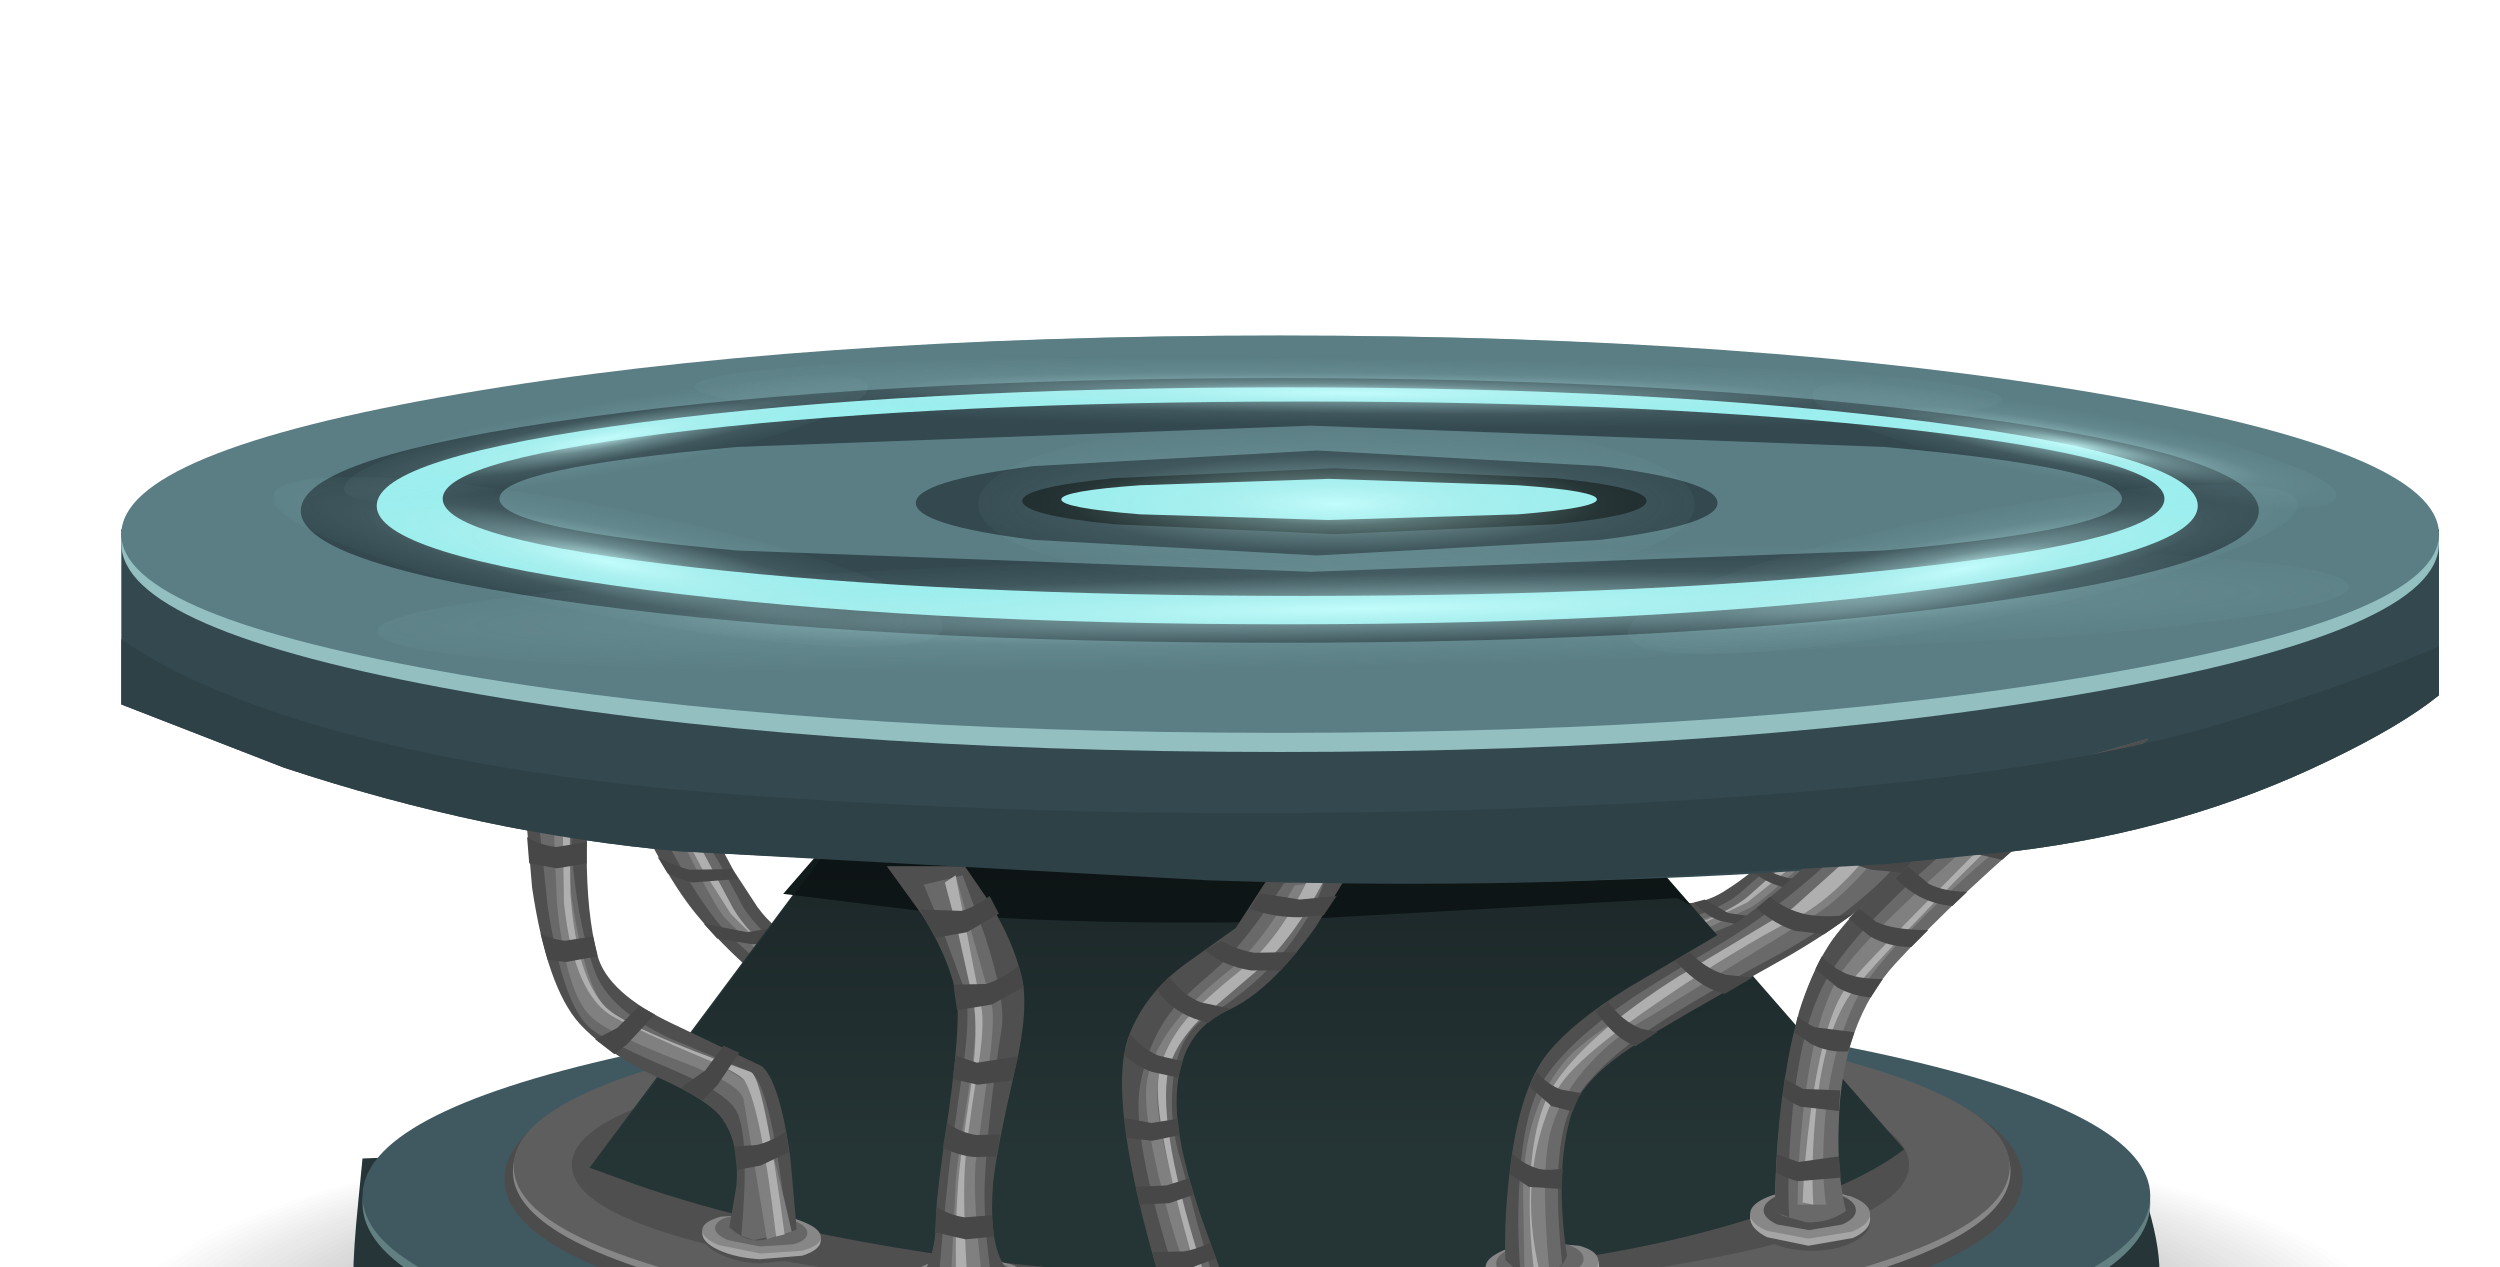 <?xml version="1.0" encoding="UTF-8" standalone="no"?>
<svg xmlns:xlink="http://www.w3.org/1999/xlink" height="89.3px" width="176.2px" xmlns="http://www.w3.org/2000/svg">
  <g transform="matrix(1.0, 0.0, 0.0, 1.0, 0.0, 0.0)">
    <use height="89.3" transform="matrix(1.0, 0.0, 0.0, 1.0, 0.25, 23.65)" width="176.2" xlink:href="#shape0"/>
    <use height="0.0" id="price_tag_pt" transform="matrix(1.0, 0.0, 0.0, 1.0, 88.5, 103.35)" width="0.0" xlink:href="#sprite0"/>
  </g>
  <defs>
    <g id="shape0" transform="matrix(1.0, 0.0, 0.0, 1.0, -0.25, -23.65)">
      <path d="M26.05 80.2 Q51.6 74.55 88.35 74.55 125.1 74.55 150.65 80.2 176.45 85.75 176.45 93.75 176.45 101.75 150.65 107.3 124.75 112.95 88.35 112.95 51.95 112.95 26.05 107.3 0.25 101.75 0.25 93.75 0.25 85.75 26.05 80.2" fill="url(#gradient0)" fill-rule="evenodd" stroke="none"/>
      <path d="M26.05 80.2 Q51.6 74.55 88.35 74.55 125.1 74.55 150.65 80.2 176.45 85.75 176.45 93.75 176.45 101.75 150.65 107.3 124.75 112.95 88.35 112.95 51.95 112.95 26.05 107.3 0.25 101.75 0.25 93.75 0.25 85.75 26.05 80.2" fill="url(#gradient1)" fill-rule="evenodd" stroke="none"/>
      <path d="M130.55 60.1 Q127.7 62.85 125.2 64.35 123.6 65.35 121.0 66.4 L118.7 67.25 118.65 63.7 119.6 63.6 Q120.75 63.35 121.7 62.7 123.3 61.7 124.95 60.1 L130.55 60.1" fill="#4f4f4f" fill-rule="evenodd" stroke="none"/>
      <path d="M118.8 66.5 L118.65 64.8 Q121.55 64.0 122.9 62.7 L125.9 60.1 129.2 60.1 Q125.05 63.95 122.65 64.95 L118.8 66.5" fill="#696969" fill-rule="evenodd" stroke="none"/>
      <path d="M118.9 66.1 L118.65 65.3 118.65 65.1 118.7 65.2 120.45 64.65 Q122.35 63.95 123.3 63.1 L126.55 60.2 127.8 60.2 Q124.3 63.5 123.3 64.0 L118.9 66.1" fill="#808080" fill-rule="evenodd" stroke="none"/>
      <path d="M118.7 65.45 Q121.95 64.3 123.3 63.1 L126.55 60.2 127.4 60.2 123.15 63.6 118.7 65.7 118.7 65.45" fill="#afafaf" fill-rule="evenodd" stroke="none"/>
      <path d="M126.45 61.95 L128.6 61.85 127.7 62.6 126.05 62.6 Q124.75 62.4 123.45 61.4 L124.0 60.95 Q125.05 61.75 126.45 61.95" fill="#474747" fill-rule="evenodd" stroke="none"/>
      <path d="M121.8 64.35 L124.5 64.75 123.4 65.35 121.25 64.9 Q120.3 64.6 119.4 63.6 L120.15 63.4 121.8 64.35" fill="#474747" fill-rule="evenodd" stroke="none"/>
      <path d="M45.0 57.75 L50.95 59.95 51.7 61.35 53.4 63.95 Q54.65 65.65 56.25 66.25 L54.8 70.0 Q51.2 67.05 49.0 64.35 47.7 62.75 46.25 60.1 L45.0 57.75" fill="#4f4f4f" fill-rule="evenodd" stroke="none"/>
      <path d="M50.75 60.9 L52.15 63.5 Q52.9 65.1 55.8 67.45 L55.0 69.2 51.5 66.0 Q50.15 64.75 48.15 61.4 L46.4 58.3 49.95 59.6 50.75 60.9" fill="#696969" fill-rule="evenodd" stroke="none"/>
      <path d="M47.9 58.95 L49.2 59.4 51.55 63.8 Q52.6 65.8 55.6 67.8 L55.7 67.7 55.6 67.95 55.05 68.7 51.15 64.75 Q50.6 64.2 49.2 61.5 L47.9 58.95" fill="#808080" fill-rule="evenodd" stroke="none"/>
      <path d="M55.55 68.1 L55.45 68.35 51.5 64.4 49.5 61.25 48.35 59.1 49.2 59.4 51.55 63.8 Q52.6 65.8 55.55 68.1" fill="#afafaf" fill-rule="evenodd" stroke="none"/>
      <path d="M48.6 61.3 L51.6 61.25 52.0 61.95 48.8 62.2 Q47.8 61.95 47.05 61.55 L46.35 60.4 Q47.55 61.05 48.6 61.3" fill="#474747" fill-rule="evenodd" stroke="none"/>
      <path d="M52.65 65.7 L54.75 65.35 55.5 65.85 Q54.25 66.5 53.0 66.55 L50.55 66.15 49.6 65.1 52.65 65.7" fill="#474747" fill-rule="evenodd" stroke="none"/>
      <path d="M25.55 81.65 L51.3 80.65 Q79.4 79.65 91.2 79.65 L150.2 81.65 151.2 84.4 Q152.2 87.55 152.2 89.65 152.2 91.1 148.65 93.2 144.55 95.65 137.6 97.75 119.05 103.3 90.9 103.3 64.75 103.3 44.45 99.0 24.9 94.85 24.9 90.0 24.9 88.15 25.25 84.7 L25.55 81.65" fill="#253538" fill-rule="evenodd" stroke="none"/>
      <path d="M44.0 74.55 Q62.45 70.3 88.55 70.3 114.65 70.3 133.1 74.55 151.55 78.8 151.55 84.8 151.55 90.85 133.1 95.05 114.7 99.3 88.55 99.3 62.4 99.3 44.0 95.05 25.55 90.85 25.55 84.8 25.55 78.8 44.0 74.55" fill="#627f82" fill-rule="evenodd" stroke="none"/>
      <path d="M44.0 74.4 Q62.5 70.3 88.55 70.3 114.6 70.3 133.1 74.4 151.55 78.5 151.55 84.3 151.55 90.1 133.1 94.2 114.65 98.3 88.55 98.3 62.45 98.3 44.0 94.2 25.55 90.1 25.55 84.3 25.55 78.5 44.0 74.4" fill="#405960" fill-rule="evenodd" stroke="none"/>
      <path d="M51.2 74.05 Q66.9 70.3 89.05 70.3 111.2 70.3 126.9 74.05 142.55 77.8 142.55 83.1 142.55 88.4 126.9 92.1 111.2 95.85 89.05 95.85 66.9 95.85 51.2 92.1 35.55 88.4 35.55 83.1 35.55 77.8 51.2 74.05" fill="#4c4c4c" fill-rule="evenodd" stroke="none"/>
      <path d="M51.6 73.9 Q67.1 70.3 88.9 70.3 110.75 70.3 126.25 73.9 141.7 77.5 141.7 82.55 141.7 87.6 126.25 91.15 110.75 94.75 88.9 94.75 67.1 94.75 51.6 91.15 36.15 87.6 36.15 82.55 36.15 77.5 51.6 73.9" fill="#878787" fill-rule="evenodd" stroke="none"/>
      <path d="M51.65 73.8 Q67.1 70.3 88.9 70.3 110.75 70.3 126.2 73.8 141.65 77.3 141.65 82.2 141.65 87.15 126.2 90.65 110.8 94.1 88.9 94.1 67.05 94.1 51.65 90.65 36.2 87.15 36.2 82.2 36.2 77.3 51.65 73.8" fill="#5e5e5e" fill-rule="evenodd" stroke="none"/>
      <path d="M54.1 75.55 Q67.9 72.85 87.4 72.85 106.95 72.85 120.75 75.55 134.55 78.25 134.55 82.1 134.55 85.95 120.75 88.65 106.95 91.35 87.4 91.35 67.9 91.35 54.1 88.65 40.3 85.95 40.3 82.1 40.3 78.3 54.1 75.55" fill="#4f4f4f" fill-rule="evenodd" stroke="none"/>
      <path d="M54.4 86.2 Q49.15 85.0 44.85 83.5 L41.55 82.3 62.9 53.65 110.9 54.3 134.2 81.0 Q131.3 83.3 124.45 85.55 110.7 90.1 90.8 90.1 71.2 90.1 54.4 86.2" fill="#253435" fill-rule="evenodd" stroke="none"/>
      <path d="M119.15 63.8 L118.2 63.3 87.9 65.0 Q76.85 65.15 67.25 64.5 L55.2 63.0 60.45 56.95 112.65 56.35 119.15 63.8" fill="#121b1c" fill-rule="evenodd" stroke="none"/>
      <path d="M53.25 86.2 Q48.4 84.8 44.85 83.05 L42.3 81.6 62.9 53.65 110.9 54.3 134.2 81.0 Q131.55 83.0 124.9 85.15 111.55 89.4 91.4 90.0 68.75 90.7 53.25 86.2" fill="url(#gradient2)" fill-rule="evenodd" stroke="none"/>
      <path d="M141.9 60.0 Q120.5 62.55 91.65 62.2 L47.9 60.0 Q34.2 58.8 20.0 54.1 L8.55 49.65 8.55 37.3 171.9 37.3 171.9 49.0 Q169.25 51.15 164.15 53.6 153.95 58.55 141.9 60.0" fill="#33484f" fill-rule="evenodd" stroke="none"/>
      <path d="M147.95 27.95 Q171.9 32.25 171.9 38.3 171.9 44.4 147.95 48.7 124.0 53.0 90.2 53.0 56.4 53.0 32.45 48.7 8.55 44.4 8.55 38.3 8.55 32.25 32.45 27.95 56.35 23.65 90.2 23.65 124.05 23.65 147.95 27.95" fill="#93bfc1" fill-rule="evenodd" stroke="none"/>
      <path d="M147.95 27.75 Q171.9 31.85 171.9 37.65 171.9 43.45 147.95 47.55 124.05 51.65 90.2 51.65 56.35 51.65 32.45 47.55 8.55 43.45 8.55 37.65 8.55 31.85 32.45 27.75 56.35 23.65 90.2 23.65 124.05 23.65 147.95 27.75" fill="#5a7e84" fill-rule="evenodd" stroke="none"/>
      <path d="M139.0 29.4 Q159.2 32.15 159.2 36.0 159.2 39.85 139.0 42.6 118.8 45.3 90.2 45.3 61.6 45.3 41.4 42.6 21.2 39.85 21.2 36.0 21.2 32.15 41.4 29.4 61.65 26.65 90.2 26.65 118.75 26.65 139.0 29.4" fill="#33484f" fill-rule="evenodd" stroke="none"/>
      <path d="M149.55 35.15 Q149.55 37.3 132.8 38.8 L92.4 40.3 51.95 38.8 Q35.2 37.3 35.2 35.15 35.2 33.0 51.95 31.5 L92.4 30.0 132.8 31.5 Q149.55 33.0 149.55 35.15" fill="#5a7e84" fill-rule="evenodd" stroke="none"/>
      <path d="M90.7 27.3 Q117.25 27.3 136.1 29.75 154.9 32.2 154.9 35.65 154.9 39.1 136.1 41.55 117.25 44.0 90.7 44.0 64.15 44.0 45.35 41.55 26.55 39.1 26.55 35.65 26.55 32.2 45.35 29.75 64.15 27.3 90.7 27.3 M134.8 40.0 Q152.55 38.0 152.55 35.15 152.55 32.35 134.8 30.3 116.95 28.3 91.9 28.3 66.8 28.3 49.0 30.3 31.2 32.35 31.2 35.15 31.2 38.0 49.0 40.0 66.75 42.0 91.9 42.0 117.05 42.0 134.8 40.0" fill="#9aefef" fill-rule="evenodd" stroke="none"/>
      <path d="M92.8 31.75 L112.8 32.85 Q121.05 33.9 121.05 35.45 121.05 37.0 112.8 38.05 L92.8 39.15 72.85 38.05 Q64.55 37.0 64.55 35.45 64.55 33.9 72.85 32.85 L92.8 31.75" fill="#33484f" fill-rule="evenodd" stroke="none"/>
      <path d="M109.6 33.7 Q116.05 34.35 116.05 35.3 116.05 36.3 109.6 36.95 L94.05 37.65 78.5 36.95 Q72.05 36.3 72.05 35.3 72.05 34.35 78.5 33.7 L94.05 33.0 109.6 33.7" fill="#172223" fill-rule="evenodd" stroke="none"/>
      <path d="M107.0 34.2 Q112.55 34.6 112.55 35.2 112.55 35.8 107.0 36.25 L93.65 36.65 80.35 36.25 Q74.8 35.8 74.8 35.2 74.8 34.6 80.35 34.2 L93.65 33.75 107.0 34.2" fill="#9aefef" fill-rule="evenodd" stroke="none"/>
      <path d="M123.35 86.0 Q123.35 85.15 124.5 84.5 125.65 83.9 127.35 83.85 129.1 83.8 130.45 84.45 131.75 85.05 131.8 85.95 131.9 86.9 130.6 87.55 129.3 88.2 127.45 88.15 125.75 88.1 124.55 87.45 123.35 86.85 123.35 86.0" fill="#4f4f4f" fill-rule="evenodd" stroke="none"/>
      <path d="M123.35 85.8 Q123.35 85.05 124.5 84.45 125.7 83.9 127.35 83.85 129.15 83.8 130.45 84.4 131.75 84.95 131.8 85.8 131.9 86.65 130.6 87.25 L127.45 87.8 124.55 87.2 Q123.35 86.6 123.35 85.8" fill="#a5a5a5" fill-rule="evenodd" stroke="none"/>
      <path d="M123.35 85.55 Q123.35 84.9 124.5 84.4 125.7 83.9 127.35 83.85 L130.4 84.3 Q131.75 84.8 131.8 85.5 131.85 86.25 130.55 86.8 L127.45 87.3 124.55 86.75 Q123.35 86.25 123.35 85.55" fill="#878787" fill-rule="evenodd" stroke="none"/>
      <path d="M124.3 85.3 Q124.3 84.75 125.2 84.3 126.1 83.9 127.4 83.85 128.75 83.8 129.75 84.25 130.75 84.65 130.8 85.25 130.85 85.85 129.85 86.3 L127.5 86.7 125.25 86.3 Q124.3 85.85 124.3 85.3" fill="#4f4f4f" fill-rule="evenodd" stroke="none"/>
      <path d="M151.45 52.05 L145.2 57.05 Q138.05 63.05 133.6 67.9 129.8 72.05 129.6 79.1 129.45 82.65 130.1 85.35 128.9 86.2 127.35 86.15 L125.65 85.7 125.1 85.3 Q125.1 82.1 125.55 78.15 126.5 70.25 128.85 66.7 131.1 63.3 136.75 58.7 L141.9 54.75 151.45 52.05" fill="#696969" fill-rule="evenodd" stroke="none"/>
      <path d="M145.4 55.95 L139.05 61.35 Q132.4 67.35 130.9 70.3 128.8 74.45 128.55 80.1 128.4 82.9 128.7 84.9 L126.7 84.9 Q126.7 81.9 127.1 78.3 127.9 71.15 129.95 68.3 132.25 65.1 142.25 56.55 L145.4 55.95" fill="#808080" fill-rule="evenodd" stroke="none"/>
      <path d="M128.95 68.65 Q126.8 72.15 126.25 79.35 125.95 82.9 126.1 85.8 L125.35 85.5 125.1 85.3 Q125.1 78.85 126.3 73.3 L126.8 71.3 Q127.55 68.85 128.85 66.7 130.1 64.6 136.15 59.45 139.15 56.9 141.9 54.75 L151.45 52.05 149.0 53.95 142.5 55.55 136.9 60.15 Q130.9 65.45 128.95 68.65" fill="#4f4f4f" fill-rule="evenodd" stroke="none"/>
      <path d="M143.8 56.15 L137.85 62.05 Q131.7 68.3 130.4 70.1 128.4 73.0 127.9 79.25 127.65 82.35 127.8 84.9 L127.05 84.75 Q127.15 81.85 127.6 78.5 128.5 71.8 130.15 69.55 130.95 68.45 137.05 62.3 L142.95 56.35 143.8 56.15" fill="#afafaf" fill-rule="evenodd" stroke="none"/>
      <path d="M141.4 55.15 L143.3 56.0 146.25 56.2 144.75 57.45 142.15 57.0 140.25 55.95 141.4 55.15" fill="#474747" fill-rule="evenodd" stroke="none"/>
      <path d="M137.65 57.95 Q138.9 59.0 140.0 59.35 L142.25 59.6 141.1 60.6 138.9 60.1 Q137.8 59.6 136.75 58.65 L137.65 57.95" fill="#474747" fill-rule="evenodd" stroke="none"/>
      <path d="M134.2 60.85 L135.95 62.3 Q137.05 62.85 138.65 62.85 L137.6 63.85 Q136.2 63.75 134.95 63.0 134.0 62.4 133.35 61.6 L134.2 60.85" fill="#474747" fill-rule="evenodd" stroke="none"/>
      <path d="M134.7 66.75 Q133.15 66.75 131.8 66.0 L130.3 64.75 131.0 64.0 132.2 64.95 Q133.4 65.55 135.9 65.55 L134.7 66.75" fill="#474747" fill-rule="evenodd" stroke="none"/>
      <path d="M128.4 67.4 Q129.0 68.05 129.85 68.5 130.8 69.0 132.7 69.0 L131.85 70.3 Q130.6 70.2 129.5 69.6 L127.95 68.3 128.4 67.4" fill="#474747" fill-rule="evenodd" stroke="none"/>
      <path d="M126.45 72.75 L126.7 71.65 Q127.25 72.1 127.9 72.4 L130.7 72.75 130.25 74.1 Q128.8 74.2 127.6 73.55 L126.45 72.75" fill="#474747" fill-rule="evenodd" stroke="none"/>
      <path d="M125.65 77.25 L125.8 76.05 127.1 76.75 129.7 76.85 129.6 78.3 126.9 78.0 Q126.1 77.65 125.65 77.25" fill="#474747" fill-rule="evenodd" stroke="none"/>
      <path d="M126.7 83.25 Q125.9 83.05 125.2 82.65 L125.25 81.35 126.75 81.9 129.6 81.5 129.75 83.0 126.7 83.25" fill="#474747" fill-rule="evenodd" stroke="none"/>
      <path d="M57.85 87.6 Q57.8 88.3 56.55 88.75 L53.55 89.05 Q51.8 88.95 50.65 88.35 49.45 87.75 49.5 87.0 49.55 86.3 50.8 85.85 L53.8 85.55 Q55.55 85.65 56.7 86.25 57.9 86.85 57.85 87.6" fill="#4f4f4f" fill-rule="evenodd" stroke="none"/>
      <path d="M57.85 87.45 Q57.8 88.1 56.55 88.5 L53.55 88.75 Q51.85 88.65 50.65 88.1 49.45 87.55 49.5 86.85 49.55 86.2 50.8 85.85 L53.8 85.55 Q55.5 85.65 56.7 86.2 57.9 86.8 57.85 87.45" fill="#a5a5a5" fill-rule="evenodd" stroke="none"/>
      <path d="M57.85 87.25 Q57.8 87.8 56.55 88.15 L53.6 88.35 50.65 87.75 Q49.45 87.25 49.5 86.65 49.55 86.1 50.8 85.75 L53.8 85.55 Q55.55 85.65 56.7 86.15 57.9 86.65 57.85 87.25" fill="#878787" fill-rule="evenodd" stroke="none"/>
      <path d="M56.9 86.95 Q56.85 87.45 55.9 87.7 L53.55 87.85 51.3 87.4 Q50.35 87.0 50.4 86.5 50.45 86.0 51.4 85.75 L53.7 85.55 Q55.05 85.65 56.0 86.05 56.95 86.45 56.9 86.95" fill="#666666" fill-rule="evenodd" stroke="none"/>
      <path d="M36.95 56.05 L41.45 56.35 41.35 60.1 Q41.35 64.45 42.1 67.3 42.8 70.0 47.5 72.2 L53.7 75.15 Q54.95 76.25 55.7 81.55 L56.15 86.65 Q53.95 87.55 53.1 87.4 52.55 87.35 51.9 86.9 L51.4 86.5 51.9 83.6 Q52.15 80.3 50.7 78.6 49.65 77.4 46.3 75.9 42.9 74.35 40.85 72.15 38.55 69.6 37.5 62.55 L36.95 56.05" fill="#4f4f4f" fill-rule="evenodd" stroke="none"/>
      <path d="M38.6 63.9 L37.9 57.1 40.15 57.4 40.4 61.2 Q40.85 65.55 41.9 68.4 42.9 71.2 47.35 73.25 L52.9 75.55 Q54.4 76.55 55.5 86.9 L53.1 87.4 52.25 87.1 Q52.85 80.3 51.95 78.4 51.35 77.1 47.65 75.5 43.0 73.55 41.7 72.55 39.7 71.0 38.6 63.9" fill="#696969" fill-rule="evenodd" stroke="none"/>
      <path d="M41.75 71.75 Q39.9 70.15 39.25 63.65 L39.0 57.5 39.65 57.35 40.3 63.35 Q41.25 69.6 42.7 71.0 43.8 72.05 47.7 73.7 51.6 75.4 52.5 76.2 53.65 77.25 55.8 86.8 L54.05 87.35 52.4 77.45 Q52.1 76.35 47.95 74.8 43.15 72.95 41.75 71.75" fill="#808080" fill-rule="evenodd" stroke="none"/>
      <path d="M43.3 71.7 Q40.45 70.2 39.75 63.65 L39.65 57.35 40.15 57.4 40.2 63.0 Q40.65 68.95 42.7 71.0 44.15 72.45 52.9 75.55 53.8 75.8 55.3 87.0 L54.7 87.15 Q53.65 78.2 52.5 76.2 52.2 75.65 49.4 74.5 45.25 72.75 43.3 71.7" fill="#afafaf" fill-rule="evenodd" stroke="none"/>
      <path d="M41.35 59.35 L41.35 60.85 39.25 61.2 37.3 60.85 37.15 59.0 Q38.0 59.55 39.2 59.7 L41.35 59.35" fill="#474747" fill-rule="evenodd" stroke="none"/>
      <path d="M42.1 67.3 L42.1 67.4 39.9 67.8 38.6 67.65 38.1 65.8 Q39.05 66.25 39.85 66.3 L41.8 66.0 42.1 67.3" fill="#474747" fill-rule="evenodd" stroke="none"/>
      <path d="M45.05 70.9 L46.15 71.5 44.2 73.6 43.3 74.3 41.95 73.25 43.5 72.45 45.05 70.9" fill="#474747" fill-rule="evenodd" stroke="none"/>
      <path d="M51.0 73.7 L52.1 74.2 50.55 76.5 49.5 77.55 48.0 76.65 49.7 75.45 51.0 73.7" fill="#474747" fill-rule="evenodd" stroke="none"/>
      <path d="M55.6 81.2 L53.6 82.15 51.95 82.45 51.75 80.8 53.3 80.7 Q54.15 80.55 55.4 79.75 L55.6 81.2" fill="#474747" fill-rule="evenodd" stroke="none"/>
      <path d="M71.25 89.25 Q72.5 89.85 72.5 90.65 72.5 91.45 71.25 92.05 70.05 92.6 68.3 92.6 66.55 92.6 65.35 92.05 64.1 91.45 64.1 90.65 64.1 89.85 65.35 89.25 66.55 88.65 68.3 88.65 70.05 88.65 71.25 89.25" fill="#4f4f4f" fill-rule="evenodd" stroke="none"/>
      <path d="M71.25 89.2 Q72.5 89.7 72.5 90.45 72.5 91.2 71.25 91.75 L68.3 92.3 Q66.6 92.3 65.35 91.75 64.1 91.2 64.1 90.45 64.1 89.7 65.35 89.2 66.55 88.65 68.3 88.65 70.05 88.65 71.25 89.2" fill="#a5a5a5" fill-rule="evenodd" stroke="none"/>
      <path d="M71.25 89.1 Q72.5 89.6 72.5 90.25 72.5 90.9 71.25 91.35 L68.3 91.8 65.35 91.35 Q64.1 90.9 64.1 90.25 64.1 89.6 65.35 89.1 L68.3 88.65 71.25 89.1" fill="#878787" fill-rule="evenodd" stroke="none"/>
      <path d="M71.5 89.95 Q71.5 90.5 70.55 90.9 69.6 91.3 68.25 91.3 L65.95 90.9 Q65.0 90.5 65.0 89.95 65.0 89.4 65.95 89.05 L68.25 88.65 70.55 89.05 Q71.5 89.4 71.5 89.95" fill="#666666" fill-rule="evenodd" stroke="none"/>
      <path d="M62.5 61.05 L68.0 61.05 69.65 63.45 Q71.4 66.3 72.0 68.8 72.55 71.05 71.55 75.35 70.2 81.25 70.0 83.35 69.7 87.05 70.55 88.8 71.0 89.7 71.5 89.8 70.35 90.9 68.1 90.8 66.7 90.75 65.85 90.1 L65.25 89.45 Q66.0 88.0 66.0 85.35 66.0 84.25 66.75 79.15 67.5 74.0 67.5 71.45 67.5 68.55 65.0 64.5 L62.5 61.05" fill="#4f4f4f" fill-rule="evenodd" stroke="none"/>
      <path d="M68.0 69.8 L66.3 65.2 65.1 62.35 67.85 61.7 69.4 65.9 Q70.9 70.5 70.6 72.45 69.6 78.8 69.4 83.45 69.3 86.35 69.95 90.6 L69.2 90.75 69.05 90.75 68.1 90.8 67.4 90.7 67.2 90.65 66.85 90.6 66.15 90.3 Q66.65 84.15 67.1 80.7 L67.95 74.7 Q68.4 71.25 68.0 69.8" fill="#696969" fill-rule="evenodd" stroke="none"/>
      <path d="M67.6 65.95 L66.6 62.2 67.35 61.7 69.9 70.8 Q70.15 71.9 69.6 75.85 L68.75 82.05 Q68.55 84.75 69.3 90.75 L68.1 90.8 67.0 90.65 67.35 83.5 Q67.4 82.2 68.15 77.65 68.8 73.55 68.75 71.95 68.65 70.1 67.6 65.95" fill="#808080" fill-rule="evenodd" stroke="none"/>
      <path d="M68.65 70.8 L67.5 65.6 66.6 62.2 67.35 61.7 69.15 70.9 Q69.45 72.25 68.85 75.75 68.1 80.4 68.0 82.35 67.85 84.85 68.2 90.8 L68.1 90.8 67.4 90.7 Q67.25 85.0 67.75 81.35 L68.55 75.75 Q68.9 72.75 68.65 70.8" fill="#afafaf" fill-rule="evenodd" stroke="none"/>
      <path d="M70.4 64.4 L68.15 65.7 65.95 66.1 64.85 64.1 67.75 64.2 Q68.7 63.95 69.75 63.15 L70.4 64.4" fill="#474747" fill-rule="evenodd" stroke="none"/>
      <path d="M71.8 68.05 L72.15 69.55 69.9 70.8 67.45 71.2 67.2 69.4 69.5 69.35 Q70.65 69.0 71.8 68.05" fill="#474747" fill-rule="evenodd" stroke="none"/>
      <path d="M71.35 76.15 L68.9 76.45 67.15 76.05 67.35 74.4 68.85 74.9 71.75 74.45 71.35 76.15" fill="#474747" fill-rule="evenodd" stroke="none"/>
      <path d="M68.85 80.0 L70.5 79.95 70.2 81.5 68.9 81.55 Q67.85 81.55 66.45 80.9 L66.75 79.15 Q67.75 79.85 68.85 80.0" fill="#474747" fill-rule="evenodd" stroke="none"/>
      <path d="M65.9 86.85 L66.0 85.05 Q66.95 85.65 68.0 85.8 L69.9 85.65 70.05 87.15 68.05 87.35 65.9 86.85" fill="#474747" fill-rule="evenodd" stroke="none"/>
      <path d="M111.3 87.9 Q112.6 88.4 112.7 89.25 112.8 90.15 111.65 90.85 110.45 91.55 108.7 91.6 L105.9 91.15 Q104.75 90.6 104.7 89.8 104.65 89.0 105.7 88.35 106.75 87.7 108.35 87.55 L111.3 87.9" fill="#4f4f4f" fill-rule="evenodd" stroke="none"/>
      <path d="M111.3 87.85 Q112.6 88.3 112.7 89.1 112.8 89.9 111.6 90.55 110.4 91.2 108.7 91.25 107.05 91.35 105.9 90.85 104.75 90.35 104.7 89.6 104.65 88.9 105.7 88.3 106.8 87.7 108.35 87.55 L111.3 87.85" fill="#a5a5a5" fill-rule="evenodd" stroke="none"/>
      <path d="M111.3 87.8 Q112.6 88.15 112.65 88.85 112.75 89.55 111.55 90.1 110.4 90.7 108.65 90.75 L105.85 90.45 Q104.7 90.05 104.7 89.4 104.65 88.75 105.7 88.25 106.75 87.7 108.35 87.55 L111.3 87.8" fill="#878787" fill-rule="evenodd" stroke="none"/>
      <path d="M111.6 88.65 Q111.7 89.2 110.75 89.65 L108.55 90.2 106.4 89.95 Q105.5 89.65 105.45 89.1 105.4 88.55 106.25 88.1 107.05 87.65 108.3 87.55 L110.55 87.75 Q111.55 88.1 111.6 88.65" fill="#666666" fill-rule="evenodd" stroke="none"/>
      <path d="M138.1 55.55 Q137.85 56.9 136.2 59.05 132.95 63.35 126.2 67.3 117.8 72.0 115.3 73.6 111.5 76.05 110.8 78.35 109.9 81.25 110.1 85.15 110.2 87.1 110.45 88.5 109.95 89.75 108.75 89.8 107.5 89.9 106.7 89.35 L106.1 88.8 Q106.0 86.2 106.35 83.05 107.0 76.8 109.1 74.2 110.9 72.0 114.7 69.65 L121.3 65.75 Q125.75 62.9 130.1 58.1 L138.1 55.55" fill="#4f4f4f" fill-rule="evenodd" stroke="none"/>
      <path d="M131.95 57.55 L136.45 56.15 Q136.25 57.6 134.65 59.75 131.45 64.05 124.65 67.65 118.55 70.9 115.55 73.05 112.1 75.55 110.8 77.9 109.25 80.8 110.1 89.05 109.6 89.75 108.75 89.8 L107.15 89.6 Q106.9 86.25 107.1 83.15 107.4 78.25 108.8 76.1 110.45 73.55 114.5 70.7 116.3 69.45 121.05 66.65 124.85 64.4 128.5 61.1 L131.95 57.55" fill="#696969" fill-rule="evenodd" stroke="none"/>
      <path d="M125.4 65.05 Q130.35 62.15 133.25 57.1 L133.85 56.9 134.9 56.75 132.7 59.85 Q130.05 63.25 127.5 64.75 L116.35 71.6 Q113.9 72.95 112.1 74.9 110.15 77.0 109.4 79.35 108.5 82.0 109.2 89.7 L108.75 89.8 107.45 89.7 107.35 84.3 Q107.3 78.1 110.55 74.5 111.9 73.05 116.85 70.0 L125.4 65.05" fill="#808080" fill-rule="evenodd" stroke="none"/>
      <path d="M134.15 56.8 Q130.35 62.75 126.5 64.75 122.3 66.9 117.2 70.4 110.7 74.8 109.65 77.0 106.85 82.85 108.55 89.8 L108.15 89.8 Q107.7 86.35 107.85 83.25 108.05 78.55 109.7 76.2 112.1 72.75 118.25 68.85 L126.35 64.0 130.75 60.05 133.2 57.1 134.15 56.8" fill="#afafaf" fill-rule="evenodd" stroke="none"/>
      <path d="M132.7 60.15 L135.25 60.15 134.0 61.5 131.9 61.3 Q130.3 60.9 128.6 59.7 L129.5 58.75 Q130.85 59.8 132.7 60.15" fill="#474747" fill-rule="evenodd" stroke="none"/>
      <path d="M124.75 63.2 Q125.8 64.1 127.3 64.45 128.75 64.7 130.55 64.45 L128.55 65.85 126.5 65.6 Q125.1 65.15 123.8 64.0 L124.75 63.2" fill="#474747" fill-rule="evenodd" stroke="none"/>
      <path d="M121.6 68.7 L123.5 68.9 121.55 70.05 120.8 69.8 Q119.4 69.2 118.05 67.7 L119.1 67.1 Q120.15 68.25 121.6 68.7" fill="#474747" fill-rule="evenodd" stroke="none"/>
      <path d="M112.45 71.25 L113.35 70.6 Q114.3 71.95 115.65 72.5 L116.8 72.75 115.25 73.75 114.85 73.55 Q113.65 72.95 112.45 71.25" fill="#474747" fill-rule="evenodd" stroke="none"/>
      <path d="M108.3 75.55 Q109.15 76.5 110.05 76.8 L111.45 77.05 Q111.1 77.6 110.85 78.35 L109.35 77.95 107.8 76.6 108.3 75.55" fill="#474747" fill-rule="evenodd" stroke="none"/>
      <path d="M108.35 82.35 Q109.05 82.55 110.15 82.35 L110.05 83.8 107.75 83.65 106.4 82.75 106.6 81.3 Q107.35 82.05 108.35 82.35" fill="#474747" fill-rule="evenodd" stroke="none"/>
      <path d="M130.1 58.1 L138.1 55.55 137.75 56.95 133.9 57.95 131.0 58.2 130.1 58.1" fill="#4f4f4f" fill-rule="evenodd" stroke="none"/>
      <path d="M88.25 91.65 Q88.25 92.45 87.0 93.05 85.8 93.6 84.05 93.6 L81.1 93.05 Q79.85 92.45 79.85 91.65 79.85 90.85 81.1 90.25 82.3 89.65 84.05 89.65 85.8 89.65 87.0 90.25 88.25 90.85 88.25 91.65" fill="#4f4f4f" fill-rule="evenodd" stroke="none"/>
      <path d="M88.25 91.45 Q88.25 92.2 87.0 92.75 L84.05 93.3 Q82.35 93.3 81.1 92.75 79.85 92.2 79.85 91.45 79.85 90.7 81.1 90.2 82.3 89.65 84.05 89.65 85.8 89.65 87.0 90.2 88.25 90.7 88.25 91.45" fill="#a5a5a5" fill-rule="evenodd" stroke="none"/>
      <path d="M88.25 91.25 Q88.25 91.9 87.0 92.35 L84.05 92.8 81.1 92.35 Q79.85 91.9 79.85 91.25 79.85 90.6 81.1 90.1 L84.05 89.65 87.0 90.1 Q88.25 90.6 88.25 91.25" fill="#878787" fill-rule="evenodd" stroke="none"/>
      <path d="M87.25 90.95 Q87.25 91.5 86.3 91.9 L84.0 92.3 81.7 91.9 Q80.75 91.5 80.75 90.95 80.75 90.4 81.7 90.05 L84.0 89.65 86.3 90.05 Q87.25 90.4 87.25 90.95" fill="#666666" fill-rule="evenodd" stroke="none"/>
      <path d="M95.35 61.05 L92.75 65.3 Q89.55 69.85 86.55 71.2 82.65 72.95 82.95 78.45 83.1 81.15 84.7 85.9 L86.6 91.15 Q86.5 91.45 84.35 91.7 L82.4 91.55 82.1 91.25 Q81.0 87.9 80.1 83.95 78.35 76.05 79.6 72.9 80.8 69.9 83.6 67.9 L87.1 65.4 89.85 61.15 95.35 61.05" fill="#4f4f4f" fill-rule="evenodd" stroke="none"/>
      <path d="M82.7 71.1 Q83.2 70.45 85.75 68.25 87.6 66.65 90.5 62.25 L93.35 62.0 Q93.0 63.4 91.8 65.25 89.4 69.05 85.1 71.65 82.95 72.95 82.65 76.45 82.4 79.25 83.25 81.9 L84.35 86.1 85.9 91.45 85.85 91.45 85.0 91.65 83.45 91.75 Q79.65 80.5 80.35 76.5 80.95 73.25 82.7 71.1" fill="#696969" fill-rule="evenodd" stroke="none"/>
      <path d="M91.25 62.4 L92.6 62.25 Q90.05 66.75 88.2 68.4 L84.95 71.1 Q82.9 72.95 81.85 75.25 81.0 77.15 82.6 83.05 83.6 86.9 85.4 91.55 L84.5 91.7 83.65 89.45 Q82.8 87.6 81.75 83.25 80.5 78.15 80.85 76.15 81.45 72.5 86.5 68.5 88.85 66.65 91.25 62.4" fill="#808080" fill-rule="evenodd" stroke="none"/>
      <path d="M92.6 62.25 L93.35 62.0 Q91.1 66.25 88.6 68.4 L84.5 71.9 Q82.5 73.95 82.25 76.0 81.7 80.45 85.45 91.55 L84.9 91.65 Q81.6 80.55 81.6 76.75 81.6 74.25 83.65 71.8 84.75 70.55 87.6 68.25 90.1 66.25 92.1 62.15 L92.6 62.25" fill="#afafaf" fill-rule="evenodd" stroke="none"/>
      <path d="M91.6 63.4 L94.2 63.15 93.3 64.5 91.6 64.65 Q89.7 64.65 88.1 64.05 L88.8 62.95 91.6 63.4" fill="#474747" fill-rule="evenodd" stroke="none"/>
      <path d="M91.4 67.1 L90.25 68.4 88.2 68.4 Q86.25 68.1 84.95 67.0 L86.05 66.3 Q87.2 66.95 88.4 67.15 L91.4 67.1" fill="#474747" fill-rule="evenodd" stroke="none"/>
      <path d="M84.65 70.65 L86.75 71.1 86.55 71.2 Q85.8 71.55 85.15 72.1 L84.2 71.8 Q82.45 71.15 81.55 69.75 L82.4 68.85 Q83.45 70.2 84.65 70.65" fill="#474747" fill-rule="evenodd" stroke="none"/>
      <path d="M83.05 75.95 L81.2 75.55 Q80.05 75.15 79.25 74.35 L79.6 72.9 79.6 72.85 Q80.55 73.95 81.65 74.4 L83.35 74.8 83.05 75.95" fill="#474747" fill-rule="evenodd" stroke="none"/>
      <path d="M83.0 78.85 L83.15 80.0 81.2 80.4 79.4 80.2 79.25 78.8 81.15 79.15 83.0 78.85" fill="#474747" fill-rule="evenodd" stroke="none"/>
      <path d="M84.15 84.2 L82.4 84.8 80.35 84.9 80.05 83.65 82.2 83.55 83.8 83.05 84.15 84.2" fill="#474747" fill-rule="evenodd" stroke="none"/>
      <path d="M85.3 87.6 L85.7 88.7 83.65 89.45 81.55 89.55 81.2 88.25 83.45 88.2 Q84.15 88.1 85.3 87.6" fill="#474747" fill-rule="evenodd" stroke="none"/>
      <path d="M111.2 62.1 Q99.1 62.5 85.25 62.05 L47.9 60.0 Q34.2 58.8 20.0 54.1 L8.55 49.65 8.55 45.05 Q13.1 48.25 21.25 50.8 33.7 54.65 51.9 56.0 80.5 58.1 109.95 56.85 141.4 55.55 156.55 51.0 165.55 48.3 171.9 45.55 L171.9 49.0 Q169.25 51.15 164.15 53.6 153.95 58.55 141.9 60.0 L132.95 60.9 111.2 62.1" fill="#2e4147" fill-rule="evenodd" stroke="none"/>
      <path d="M94.15 29.4 Q104.6 29.4 112.05 31.2 119.45 33.0 119.45 35.55 119.45 38.05 112.05 39.85 104.6 41.65 94.15 41.65 83.75 41.65 76.35 39.85 68.95 38.05 68.95 35.55 68.95 33.0 76.35 31.2 83.7 29.4 94.15 29.4" fill="url(#gradient3)" fill-rule="evenodd" stroke="none"/>
      <path d="M95.95 38.55 Q124.75 37.9 145.15 38.7 165.5 39.5 165.55 41.35 165.6 43.15 145.25 44.9 L96.15 47.3 Q67.4 48.0 47.0 47.15 26.65 46.35 26.6 44.5 26.55 42.7 46.9 40.95 L95.95 38.55" fill="url(#gradient4)" fill-rule="evenodd" stroke="none"/>
      <path d="M25.65 38.95 Q18.95 36.5 19.25 34.95 19.5 33.4 26.65 33.65 33.7 33.95 43.55 35.85 53.3 37.75 60.0 40.2 66.7 42.7 66.45 44.25 66.15 45.8 59.0 45.55 51.9 45.25 42.1 43.35 32.35 41.4 25.65 38.95" fill="url(#gradient5)" fill-rule="evenodd" stroke="none"/>
      <path d="M137.65 36.35 Q147.4 34.45 154.55 34.2 161.65 33.9 161.95 35.45 162.2 37.0 155.5 39.45 148.75 41.95 139.05 43.85 129.25 45.75 122.15 46.05 115.0 46.3 114.75 44.75 114.45 43.2 121.15 40.7 127.85 38.25 137.65 36.35" fill="url(#gradient6)" fill-rule="evenodd" stroke="none"/>
      <path d="M127.6 29.9 Q114.0 30.6 95.05 30.4 L62.5 29.3 Q49.0 28.4 48.95 27.25 48.95 26.15 62.45 25.45 75.9 24.8 95.0 25.0 L127.6 26.1 Q141.1 27.05 141.1 28.15 141.1 29.25 127.6 29.9" fill="url(#gradient7)" fill-rule="evenodd" stroke="none"/>
      <path d="M145.7 34.05 Q138.0 32.55 132.8 30.7 127.55 28.85 127.75 27.75 127.95 26.65 133.5 26.95 139.1 27.2 146.7 28.7 154.35 30.25 159.6 32.1 164.85 33.9 164.65 35.0 164.45 36.1 158.85 35.85 153.35 35.55 145.7 34.05" fill="url(#gradient8)" fill-rule="evenodd" stroke="none"/>
      <path d="M29.3 31.55 Q34.6 29.7 42.2 28.2 49.8 26.7 55.4 26.45 60.95 26.15 61.15 27.25 61.35 28.35 56.1 30.2 50.8 32.05 43.2 33.55 35.5 35.05 30.0 35.35 24.45 35.6 24.25 34.5 24.05 33.4 29.3 31.55" fill="url(#gradient9)" fill-rule="evenodd" stroke="none"/>
    </g>
    <radialGradient cx="0" cy="0" gradientTransform="matrix(-0.098, 0.0, 0.0, 0.021, 88.35, 93.75)" gradientUnits="userSpaceOnUse" id="gradient0" r="819.2" spreadMethod="pad">
      <stop offset="0.11" stop-color="#000000" stop-opacity="0.447"/>
      <stop offset="1.0" stop-color="#000000" stop-opacity="0.0"/>
    </radialGradient>
    <radialGradient cx="0" cy="0" gradientTransform="matrix(-0.098, 0.0, 0.0, 0.021, 88.35, 93.75)" gradientUnits="userSpaceOnUse" id="gradient1" r="819.2" spreadMethod="pad">
      <stop offset="0.11" stop-color="#000000" stop-opacity="0.447"/>
      <stop offset="1.0" stop-color="#000000" stop-opacity="0.0"/>
    </radialGradient>
    <linearGradient gradientTransform="matrix(0.0, 0.015, 0.015, 0.0, 88.25, 69.0)" gradientUnits="userSpaceOnUse" id="gradient2" spreadMethod="pad" x1="-819.2" x2="819.2">
      <stop offset="0.031" stop-color="#000000" stop-opacity="0.298"/>
      <stop offset="1.0" stop-color="#000000" stop-opacity="0.0"/>
    </linearGradient>
    <radialGradient cx="0" cy="0" gradientTransform="matrix(0.0, -0.007, 0.038, 0.0, 94.2, 35.5)" gradientUnits="userSpaceOnUse" id="gradient3" r="819.2" spreadMethod="pad">
      <stop offset="0.0" stop-color="#caffff" stop-opacity="0.847"/>
      <stop offset="0.267" stop-color="#bef0f0" stop-opacity="0.4"/>
      <stop offset="0.592" stop-color="#b7e6e6" stop-opacity="0.094"/>
      <stop offset="1.0" stop-color="#b4e3e3" stop-opacity="0.0"/>
    </radialGradient>
    <radialGradient cx="0" cy="0" gradientTransform="matrix(-1.0E-4, -0.005, 0.104, -0.002, 96.05, 42.9)" gradientUnits="userSpaceOnUse" id="gradient4" r="819.2" spreadMethod="pad">
      <stop offset="0.0" stop-color="#caffff" stop-opacity="0.847"/>
      <stop offset="0.267" stop-color="#bef0f0" stop-opacity="0.4"/>
      <stop offset="0.592" stop-color="#b7e6e6" stop-opacity="0.094"/>
      <stop offset="1.0" stop-color="#b4e3e3" stop-opacity="0.0"/>
    </radialGradient>
    <radialGradient cx="0" cy="0" gradientTransform="matrix(9.0E-4, -0.005, 0.035, 0.007, 42.85, 39.6)" gradientUnits="userSpaceOnUse" id="gradient5" r="819.2" spreadMethod="pad">
      <stop offset="0.0" stop-color="#caffff" stop-opacity="0.847"/>
      <stop offset="0.267" stop-color="#bef0f0" stop-opacity="0.4"/>
      <stop offset="0.592" stop-color="#b7e6e6" stop-opacity="0.094"/>
      <stop offset="1.0" stop-color="#b4e3e3" stop-opacity="0.0"/>
    </radialGradient>
    <radialGradient cx="0" cy="0" gradientTransform="matrix(-9.0E-4, -0.005, -0.035, 0.007, 138.35, 40.1)" gradientUnits="userSpaceOnUse" id="gradient6" r="819.2" spreadMethod="pad">
      <stop offset="0.0" stop-color="#caffff" stop-opacity="0.847"/>
      <stop offset="0.267" stop-color="#bef0f0" stop-opacity="0.4"/>
      <stop offset="0.592" stop-color="#b7e6e6" stop-opacity="0.094"/>
      <stop offset="1.0" stop-color="#b4e3e3" stop-opacity="0.0"/>
    </radialGradient>
    <radialGradient cx="0" cy="0" gradientTransform="matrix(0.0, 0.003, 0.069, 7.0E-4, 95.05, 27.7)" gradientUnits="userSpaceOnUse" id="gradient7" r="819.2" spreadMethod="pad">
      <stop offset="0.0" stop-color="#caffff" stop-opacity="0.847"/>
      <stop offset="0.267" stop-color="#bef0f0" stop-opacity="0.4"/>
      <stop offset="0.592" stop-color="#b7e6e6" stop-opacity="0.094"/>
      <stop offset="1.0" stop-color="#b4e3e3" stop-opacity="0.0"/>
    </radialGradient>
    <radialGradient cx="0" cy="0" gradientTransform="matrix(-6.0E-4, 0.003, -0.028, -0.005, 146.2, 31.4)" gradientUnits="userSpaceOnUse" id="gradient8" r="819.2" spreadMethod="pad">
      <stop offset="0.0" stop-color="#caffff" stop-opacity="0.847"/>
      <stop offset="0.267" stop-color="#bef0f0" stop-opacity="0.4"/>
      <stop offset="0.592" stop-color="#b7e6e6" stop-opacity="0.094"/>
      <stop offset="1.0" stop-color="#b4e3e3" stop-opacity="0.0"/>
    </radialGradient>
    <radialGradient cx="0" cy="0" gradientTransform="matrix(6.0E-4, 0.003, 0.028, -0.005, 42.7, 30.9)" gradientUnits="userSpaceOnUse" id="gradient9" r="819.2" spreadMethod="pad">
      <stop offset="0.0" stop-color="#caffff" stop-opacity="0.847"/>
      <stop offset="0.267" stop-color="#bef0f0" stop-opacity="0.4"/>
      <stop offset="0.592" stop-color="#b7e6e6" stop-opacity="0.094"/>
      <stop offset="1.0" stop-color="#b4e3e3" stop-opacity="0.0"/>
    </radialGradient>
  </defs>
</svg>
